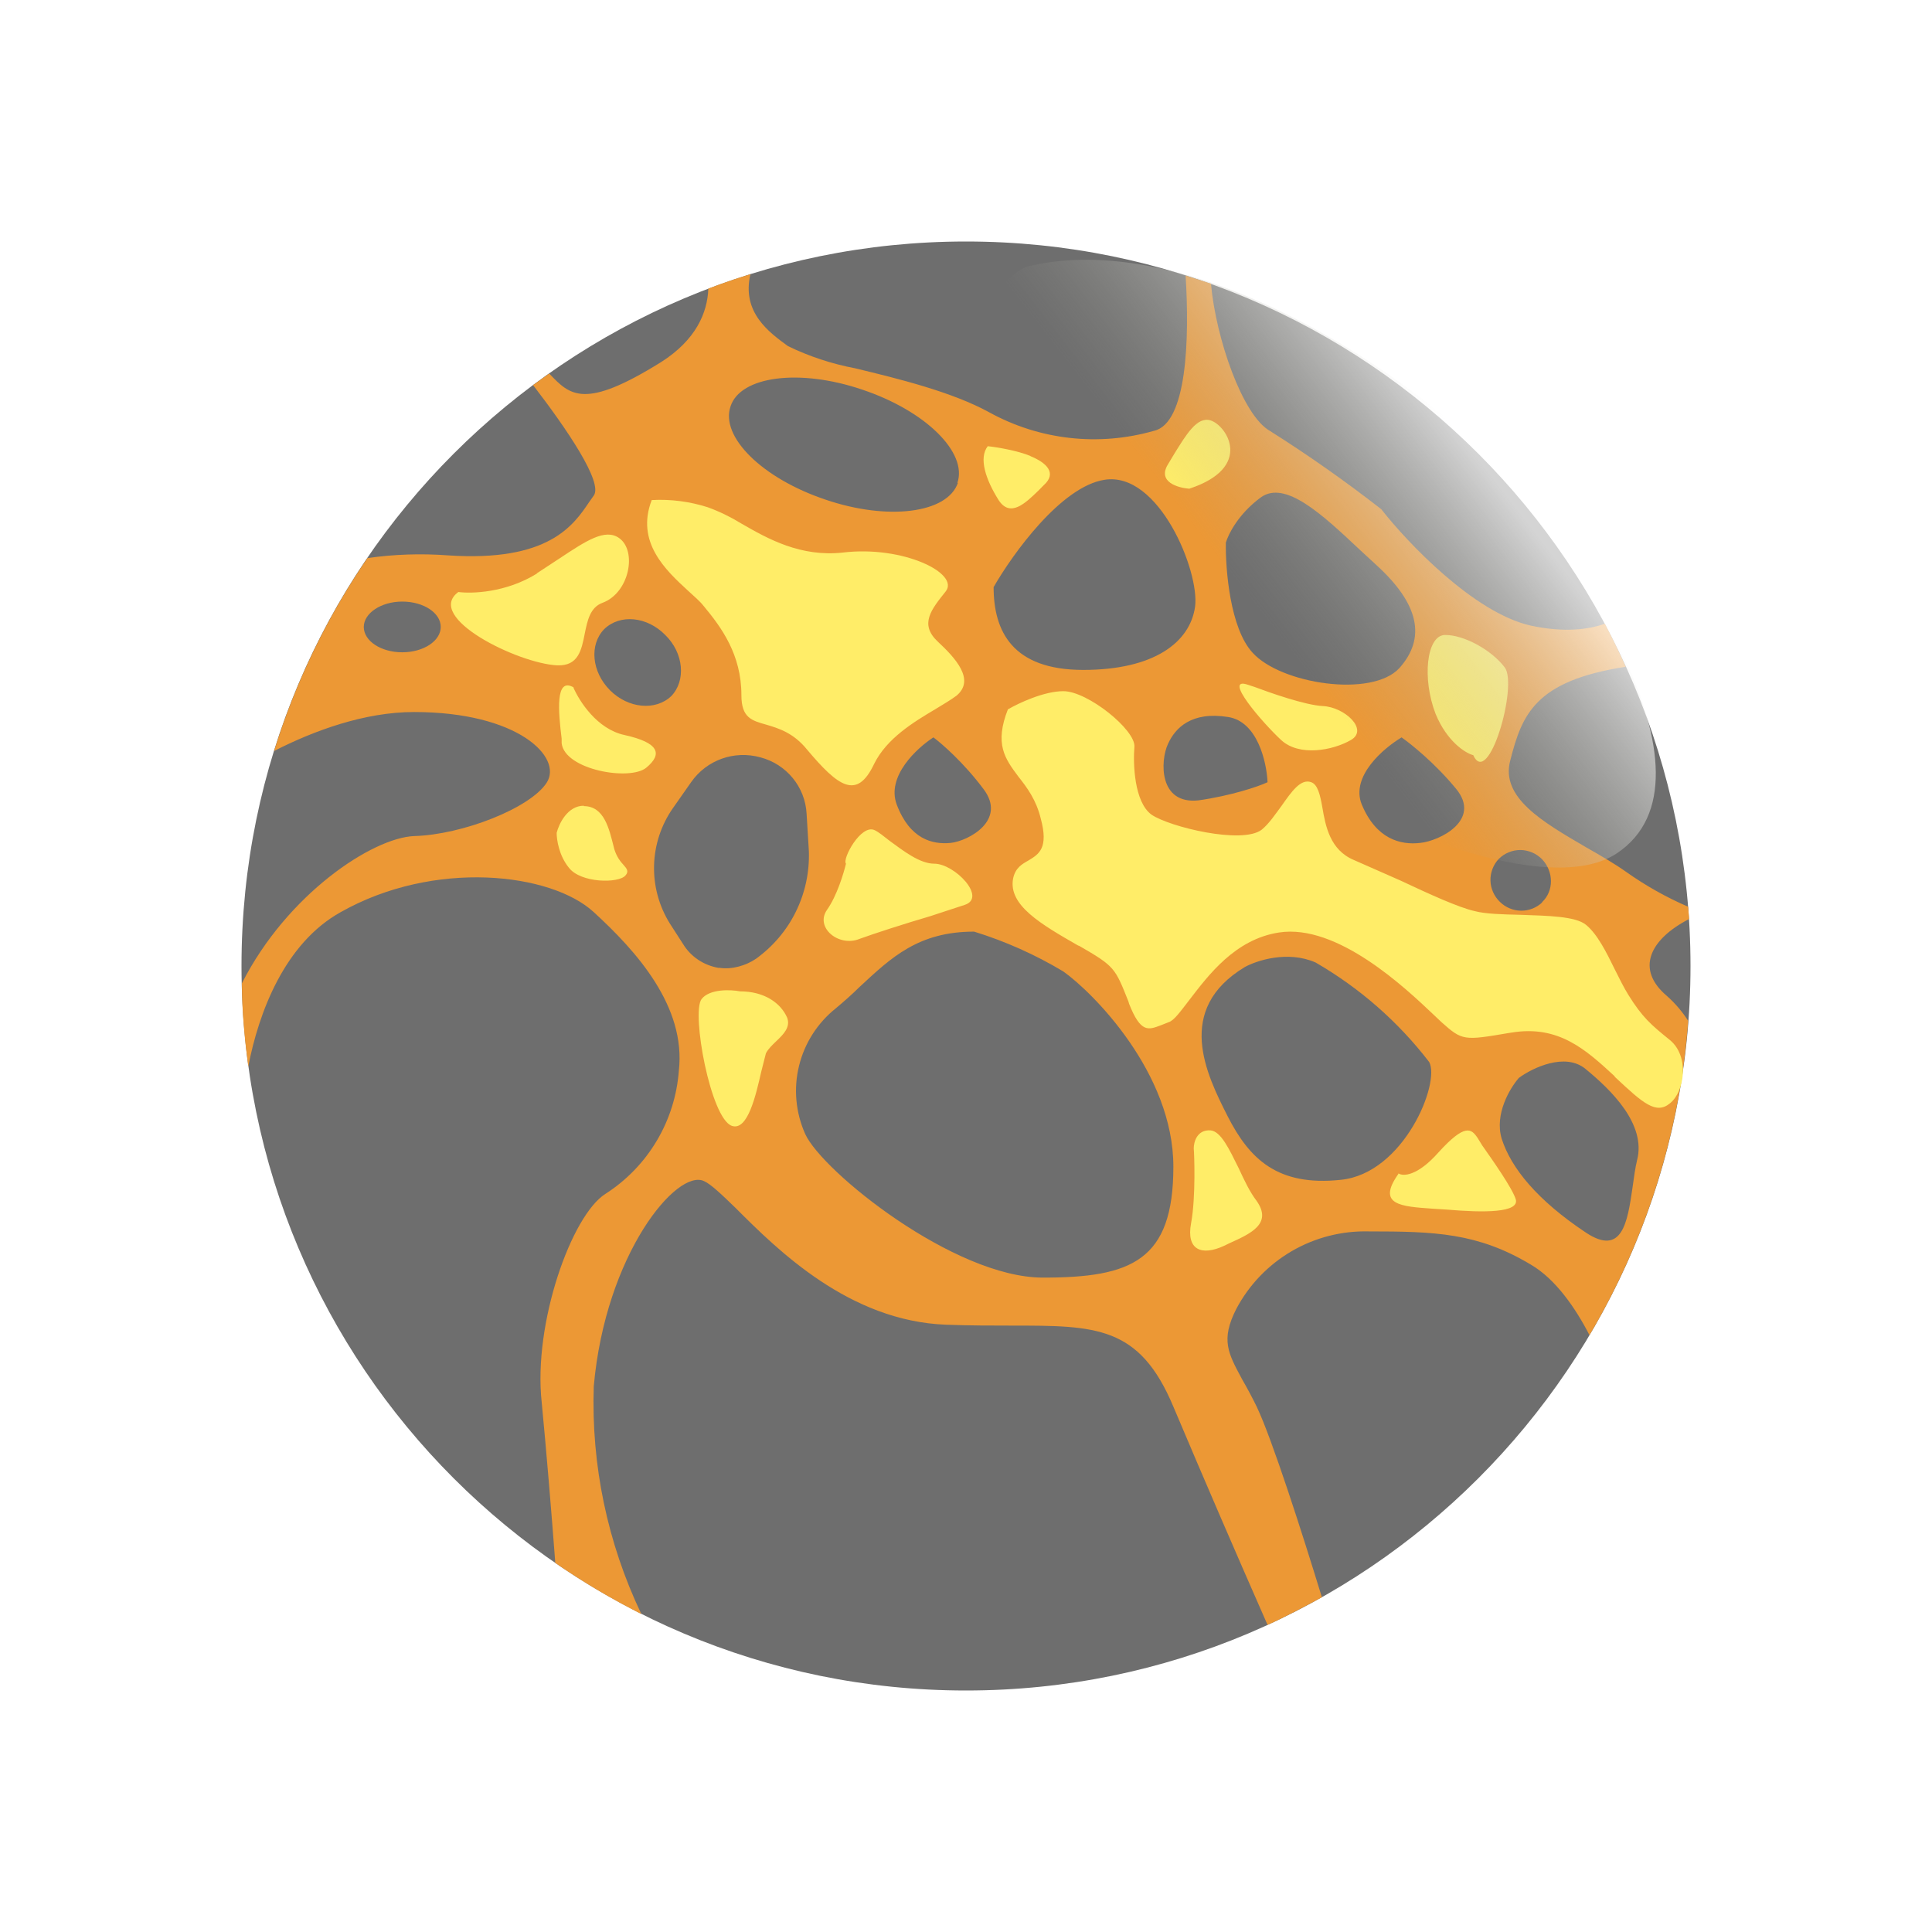 <svg width="24" height="24" viewBox="0 0 24 24" fill="none" xmlns="http://www.w3.org/2000/svg">
<rect x="0" y="0" width="24" height="24" fill="#333333" stroke="none"/>
<g clip-path="url(#clip0_328_34801)">
<path d="M24 0H0V24H24V0Z" fill="white"/>
<path d="M12 21C16.971 21 21 16.971 21 12C21 7.029 16.971 3 12 3C7.029 3 3 7.029 3 12C3 16.971 7.029 21 12 21Z" fill="#6E6E6E"/>
<path fill-rule="evenodd" clip-rule="evenodd" d="M6.819 4.643L6.622 4.784C7.038 5.324 7.494 5.993 7.376 6.156L7.32 6.235C7.123 6.528 6.813 6.983 5.565 6.899C5.231 6.874 4.895 6.885 4.564 6.933C4.06 7.669 3.67 8.477 3.405 9.329C3.9 9.076 4.53 8.845 5.143 8.845C6.437 8.845 6.994 9.408 6.791 9.723C6.588 10.038 5.745 10.37 5.143 10.386C4.625 10.409 3.568 11.106 3.005 12.215C3.005 12.563 3.039 12.906 3.084 13.249C3.213 12.58 3.534 11.719 4.232 11.331C5.396 10.673 6.847 10.842 7.376 11.331C7.905 11.815 8.523 12.501 8.433 13.3C8.41 13.608 8.316 13.907 8.158 14.172C8 14.438 7.782 14.663 7.522 14.83C7.1 15.095 6.622 16.439 6.729 17.418C6.785 17.997 6.853 18.813 6.898 19.415C7.239 19.651 7.596 19.863 7.967 20.05C7.546 19.168 7.343 18.198 7.376 17.221C7.522 15.578 8.411 14.509 8.748 14.673C8.833 14.712 8.968 14.841 9.142 15.01C9.66 15.528 10.549 16.411 11.752 16.456C12.05 16.467 12.32 16.467 12.562 16.467C13.614 16.467 14.154 16.467 14.576 17.474C14.959 18.381 15.349 19.284 15.746 20.185C15.971 20.084 16.201 19.96 16.421 19.842C16.185 19.071 15.802 17.873 15.611 17.474C15.555 17.359 15.495 17.247 15.431 17.136C15.256 16.81 15.161 16.647 15.358 16.259C15.516 15.961 15.754 15.713 16.045 15.543C16.336 15.373 16.669 15.288 17.006 15.297C17.821 15.297 18.356 15.314 19.014 15.708C19.323 15.887 19.571 16.248 19.745 16.585C20.45 15.396 20.87 14.06 20.971 12.681C20.898 12.567 20.809 12.463 20.707 12.372C20.313 12.04 20.494 11.669 20.983 11.416L20.971 11.264C20.7 11.147 20.442 11.002 20.201 10.831C20.049 10.724 19.875 10.623 19.706 10.527C19.166 10.212 18.637 9.908 18.761 9.447C18.907 8.873 19.07 8.457 20.195 8.283C20.116 8.103 20.026 7.923 19.936 7.748C19.734 7.821 19.43 7.861 19.014 7.771C18.311 7.613 17.484 6.741 17.158 6.325C16.713 5.978 16.251 5.653 15.774 5.352C15.437 5.161 15.105 4.21 15.043 3.524L14.728 3.423C14.778 4.21 14.745 5.262 14.334 5.352C13.648 5.549 12.912 5.466 12.287 5.121C11.825 4.868 11.162 4.705 10.627 4.576C10.337 4.521 10.055 4.429 9.789 4.3C9.558 4.131 9.21 3.884 9.322 3.406C9.142 3.462 8.973 3.518 8.799 3.586C8.788 3.884 8.647 4.221 8.214 4.497C7.258 5.093 7.083 4.913 6.825 4.643H6.819ZM11.899 5.999C11.769 6.376 11.032 6.471 10.256 6.207C9.468 5.943 8.945 5.425 9.075 5.048C9.198 4.671 9.935 4.576 10.711 4.84C11.499 5.104 12.022 5.622 11.893 5.999H11.899ZM5.475 7.788C5.475 7.962 5.261 8.103 4.997 8.103C4.732 8.103 4.519 7.962 4.519 7.788C4.519 7.619 4.732 7.473 4.997 7.473C5.261 7.473 5.475 7.613 5.475 7.788ZM7.578 8.575C7.803 8.8 8.141 8.834 8.338 8.648C8.523 8.457 8.495 8.114 8.265 7.889C8.04 7.658 7.702 7.624 7.505 7.816C7.32 8.007 7.348 8.344 7.578 8.575ZM19.16 11.208C19.089 11.276 18.994 11.314 18.895 11.313C18.796 11.312 18.701 11.272 18.631 11.202C18.596 11.168 18.567 11.127 18.547 11.081C18.527 11.036 18.516 10.987 18.515 10.937C18.514 10.887 18.523 10.838 18.541 10.792C18.559 10.745 18.586 10.703 18.62 10.668C18.656 10.633 18.698 10.605 18.744 10.587C18.79 10.568 18.839 10.559 18.889 10.559C18.938 10.56 18.987 10.57 19.033 10.59C19.079 10.609 19.12 10.638 19.155 10.673C19.301 10.825 19.306 11.067 19.155 11.208H19.16ZM8.36 10.038L8.585 9.717C8.777 9.441 9.12 9.318 9.446 9.408C9.767 9.492 10.003 9.773 10.02 10.111L10.048 10.572C10.057 10.832 10.002 11.091 9.887 11.324C9.773 11.558 9.601 11.759 9.39 11.911C9.266 11.995 9.092 12.046 8.94 12.023H8.923C8.737 11.989 8.58 11.883 8.484 11.725L8.321 11.472C8.186 11.255 8.118 11.004 8.125 10.749C8.132 10.494 8.214 10.246 8.36 10.038ZM13.721 5.96C13.181 6.044 12.579 6.882 12.343 7.293C12.343 7.844 12.579 8.322 13.457 8.322C14.329 8.322 14.784 7.984 14.846 7.534C14.902 7.096 14.396 5.853 13.721 5.96ZM15.228 6.747C15.223 7.068 15.279 7.804 15.56 8.108C15.909 8.496 17.04 8.671 17.383 8.3C17.72 7.923 17.625 7.501 17.102 7.023L16.882 6.82C16.427 6.393 15.965 5.96 15.662 6.179C15.38 6.387 15.257 6.64 15.228 6.741V6.747ZM11.139 9.993C11.01 9.644 11.387 9.295 11.595 9.16C11.702 9.239 11.972 9.475 12.213 9.796C12.517 10.189 12.028 10.448 11.809 10.471C11.584 10.493 11.302 10.426 11.139 9.993ZM17.411 9.16C17.186 9.295 16.775 9.644 16.916 9.993C17.096 10.426 17.4 10.499 17.642 10.471C17.878 10.448 18.412 10.189 18.086 9.796C17.821 9.475 17.523 9.239 17.411 9.16ZM15.256 8.907C15.622 8.963 15.735 9.469 15.746 9.717C15.628 9.773 15.285 9.886 14.891 9.942C14.39 9.998 14.413 9.447 14.508 9.244C14.598 9.042 14.801 8.834 15.256 8.907ZM15.465 12.012C15.611 11.933 15.993 11.804 16.342 11.956C16.889 12.272 17.369 12.692 17.754 13.193C17.895 13.452 17.439 14.577 16.657 14.656C15.87 14.74 15.521 14.397 15.251 13.868C14.986 13.345 14.587 12.541 15.465 12.012ZM19.695 13.278C19.442 13.07 19.036 13.266 18.868 13.39C18.755 13.52 18.564 13.84 18.654 14.144C18.772 14.515 19.104 14.914 19.695 15.308C20.156 15.618 20.218 15.173 20.28 14.751C20.296 14.633 20.313 14.509 20.336 14.414C20.454 13.964 20.01 13.536 19.695 13.278ZM12.101 11.573C12.489 11.693 12.861 11.859 13.209 12.068C13.575 12.327 14.576 13.328 14.576 14.493C14.576 15.663 14.053 15.871 12.956 15.871C11.854 15.871 10.216 14.554 10.003 14.088C9.884 13.822 9.856 13.523 9.926 13.24C9.995 12.957 10.157 12.705 10.385 12.524C10.492 12.434 10.588 12.349 10.678 12.26C11.072 11.894 11.409 11.573 12.101 11.573Z" fill="#EC9835"/>
<path d="M14.773 6.071C14.632 6.06 14.374 5.987 14.509 5.768L14.587 5.638C14.734 5.402 14.869 5.171 15.037 5.222C15.24 5.284 15.577 5.807 14.773 6.071ZM12.804 5.666C12.647 5.599 12.382 5.554 12.27 5.543C12.157 5.689 12.242 5.953 12.405 6.212C12.551 6.437 12.742 6.246 12.9 6.094L12.967 6.026C13.136 5.874 12.995 5.745 12.799 5.666H12.804ZM8.794 6.302C8.569 6.23 8.332 6.199 8.096 6.212C7.894 6.735 8.271 7.084 8.546 7.337C8.625 7.41 8.692 7.466 8.737 7.523C8.962 7.793 9.21 8.13 9.21 8.636C9.21 8.918 9.339 8.951 9.519 9.002C9.671 9.047 9.857 9.103 10.025 9.311C10.414 9.773 10.644 9.941 10.858 9.491C11.015 9.171 11.353 8.968 11.617 8.811C11.719 8.749 11.814 8.693 11.882 8.642C12.118 8.445 11.87 8.175 11.646 7.967C11.421 7.753 11.567 7.573 11.747 7.348C11.927 7.123 11.218 6.774 10.47 6.864C9.947 6.921 9.542 6.696 9.21 6.504C9.078 6.423 8.939 6.355 8.794 6.302ZM6.673 7.123C6.285 7.365 5.857 7.376 5.694 7.354C5.267 7.669 6.437 8.243 6.921 8.265C7.185 8.276 7.224 8.074 7.264 7.871C7.297 7.708 7.331 7.545 7.483 7.489C7.821 7.365 7.916 6.842 7.691 6.684C7.517 6.561 7.281 6.718 6.949 6.938L6.667 7.123H6.673ZM7.123 8.541C7.196 8.709 7.416 9.058 7.759 9.131C8.192 9.227 8.231 9.368 8.029 9.536C7.826 9.705 7.016 9.564 6.977 9.233V9.176C6.937 8.85 6.892 8.4 7.129 8.541H7.123ZM7.252 10.009C7.05 10.009 6.943 10.234 6.915 10.346C6.915 10.431 6.943 10.627 7.067 10.779C7.213 10.971 7.686 10.976 7.77 10.875C7.815 10.824 7.787 10.791 7.742 10.74C7.684 10.679 7.643 10.603 7.624 10.521C7.567 10.296 7.506 10.014 7.252 10.014V10.009ZM9.193 12.315C9.081 12.293 8.816 12.281 8.715 12.411C8.586 12.579 8.827 13.896 9.092 13.986C9.289 14.053 9.39 13.603 9.457 13.311L9.514 13.086C9.542 13.029 9.592 12.984 9.643 12.934C9.733 12.849 9.823 12.759 9.778 12.641C9.699 12.461 9.497 12.315 9.193 12.315ZM10.864 10.312C10.695 10.234 10.459 10.672 10.509 10.729C10.481 10.847 10.397 11.128 10.273 11.303C10.121 11.522 10.419 11.769 10.678 11.663C10.847 11.601 11.229 11.477 11.556 11.381L11.983 11.241C12.264 11.151 11.859 10.729 11.606 10.729C11.426 10.729 11.224 10.571 11.055 10.448C10.982 10.391 10.914 10.335 10.864 10.312ZM12.523 8.811C12.647 8.738 12.967 8.586 13.209 8.586C13.513 8.586 14.109 9.069 14.092 9.277C14.075 9.48 14.087 9.964 14.306 10.121C14.531 10.273 15.431 10.492 15.673 10.307C15.763 10.234 15.842 10.116 15.921 10.009C16.044 9.834 16.157 9.671 16.286 9.716C16.37 9.744 16.399 9.874 16.427 10.031C16.466 10.262 16.522 10.56 16.82 10.684L17.394 10.937C17.754 11.106 18.12 11.274 18.323 11.319C18.452 11.353 18.66 11.359 18.885 11.364C19.223 11.376 19.571 11.381 19.701 11.488C19.841 11.601 19.954 11.826 20.061 12.045C20.117 12.158 20.173 12.27 20.229 12.36C20.404 12.641 20.511 12.731 20.747 12.922C20.989 13.125 20.927 13.558 20.747 13.704C20.572 13.851 20.409 13.704 20.061 13.378L20.055 13.367C19.701 13.041 19.363 12.731 18.778 12.827L18.744 12.832C18.182 12.928 18.165 12.928 17.906 12.697L17.811 12.607C17.462 12.276 16.613 11.471 15.887 11.584C15.341 11.668 15.009 12.118 14.779 12.416C14.666 12.562 14.587 12.675 14.52 12.697L14.419 12.737C14.267 12.793 14.171 12.838 14.025 12.467L14.019 12.444C13.851 12.023 13.851 12.006 13.401 11.747H13.395C12.934 11.482 12.523 11.246 12.585 10.914C12.613 10.779 12.697 10.734 12.776 10.689C12.905 10.611 13.029 10.537 12.928 10.166C12.872 9.936 12.759 9.784 12.652 9.649C12.484 9.424 12.349 9.244 12.523 8.805V8.811ZM16.433 8.771C16.213 8.76 15.769 8.603 15.589 8.535L15.504 8.507C15.178 8.394 15.684 8.979 15.915 9.193C16.14 9.401 16.556 9.323 16.781 9.193C17.006 9.064 16.703 8.783 16.433 8.771ZM18.294 9.379C18.199 9.351 17.974 9.21 17.833 8.867C17.664 8.428 17.721 7.899 17.945 7.888C18.182 7.883 18.53 8.074 18.694 8.293C18.857 8.518 18.491 9.801 18.3 9.379H18.294ZM14.796 15.195C14.857 14.869 14.835 14.312 14.829 14.267C14.829 14.188 14.869 14.031 15.037 14.042C15.167 14.053 15.268 14.272 15.386 14.509C15.454 14.655 15.521 14.801 15.611 14.919C15.808 15.201 15.538 15.324 15.274 15.443L15.206 15.476C14.925 15.606 14.734 15.527 14.796 15.195ZM17.372 14.576C17.428 14.616 17.608 14.61 17.867 14.318C18.199 13.952 18.277 14.019 18.356 14.137L18.412 14.228C18.542 14.413 18.784 14.756 18.829 14.897C18.879 15.066 18.435 15.066 17.974 15.026L17.799 15.015C17.405 14.987 17.096 14.97 17.372 14.582V14.576Z" fill="#FFED68"/>
<path d="M12.743 3.316C14.521 2.866 16.883 4.205 18.306 5.482C19.544 6.775 21.479 9.672 20.084 10.601C18.559 11.613 12.546 8.024 12.107 5.926C11.747 4.25 12.383 3.49 12.743 3.316Z" fill="url(#paint0_linear_328_34801)"/>
</g>
<defs>
<linearGradient id="paint0_linear_328_34801" x1="19.353" y1="6.989" x2="16.748" y2="9.008" gradientUnits="userSpaceOnUse">
<stop stop-color="white" stop-opacity="0.7"/>
<stop offset="1" stop-color="#A3A397" stop-opacity="0"/>
</linearGradient>
<clipPath id="clip0_328_34801">
<rect width="24" height="24" fill="white"/>
</clipPath>
</defs>
</svg>
